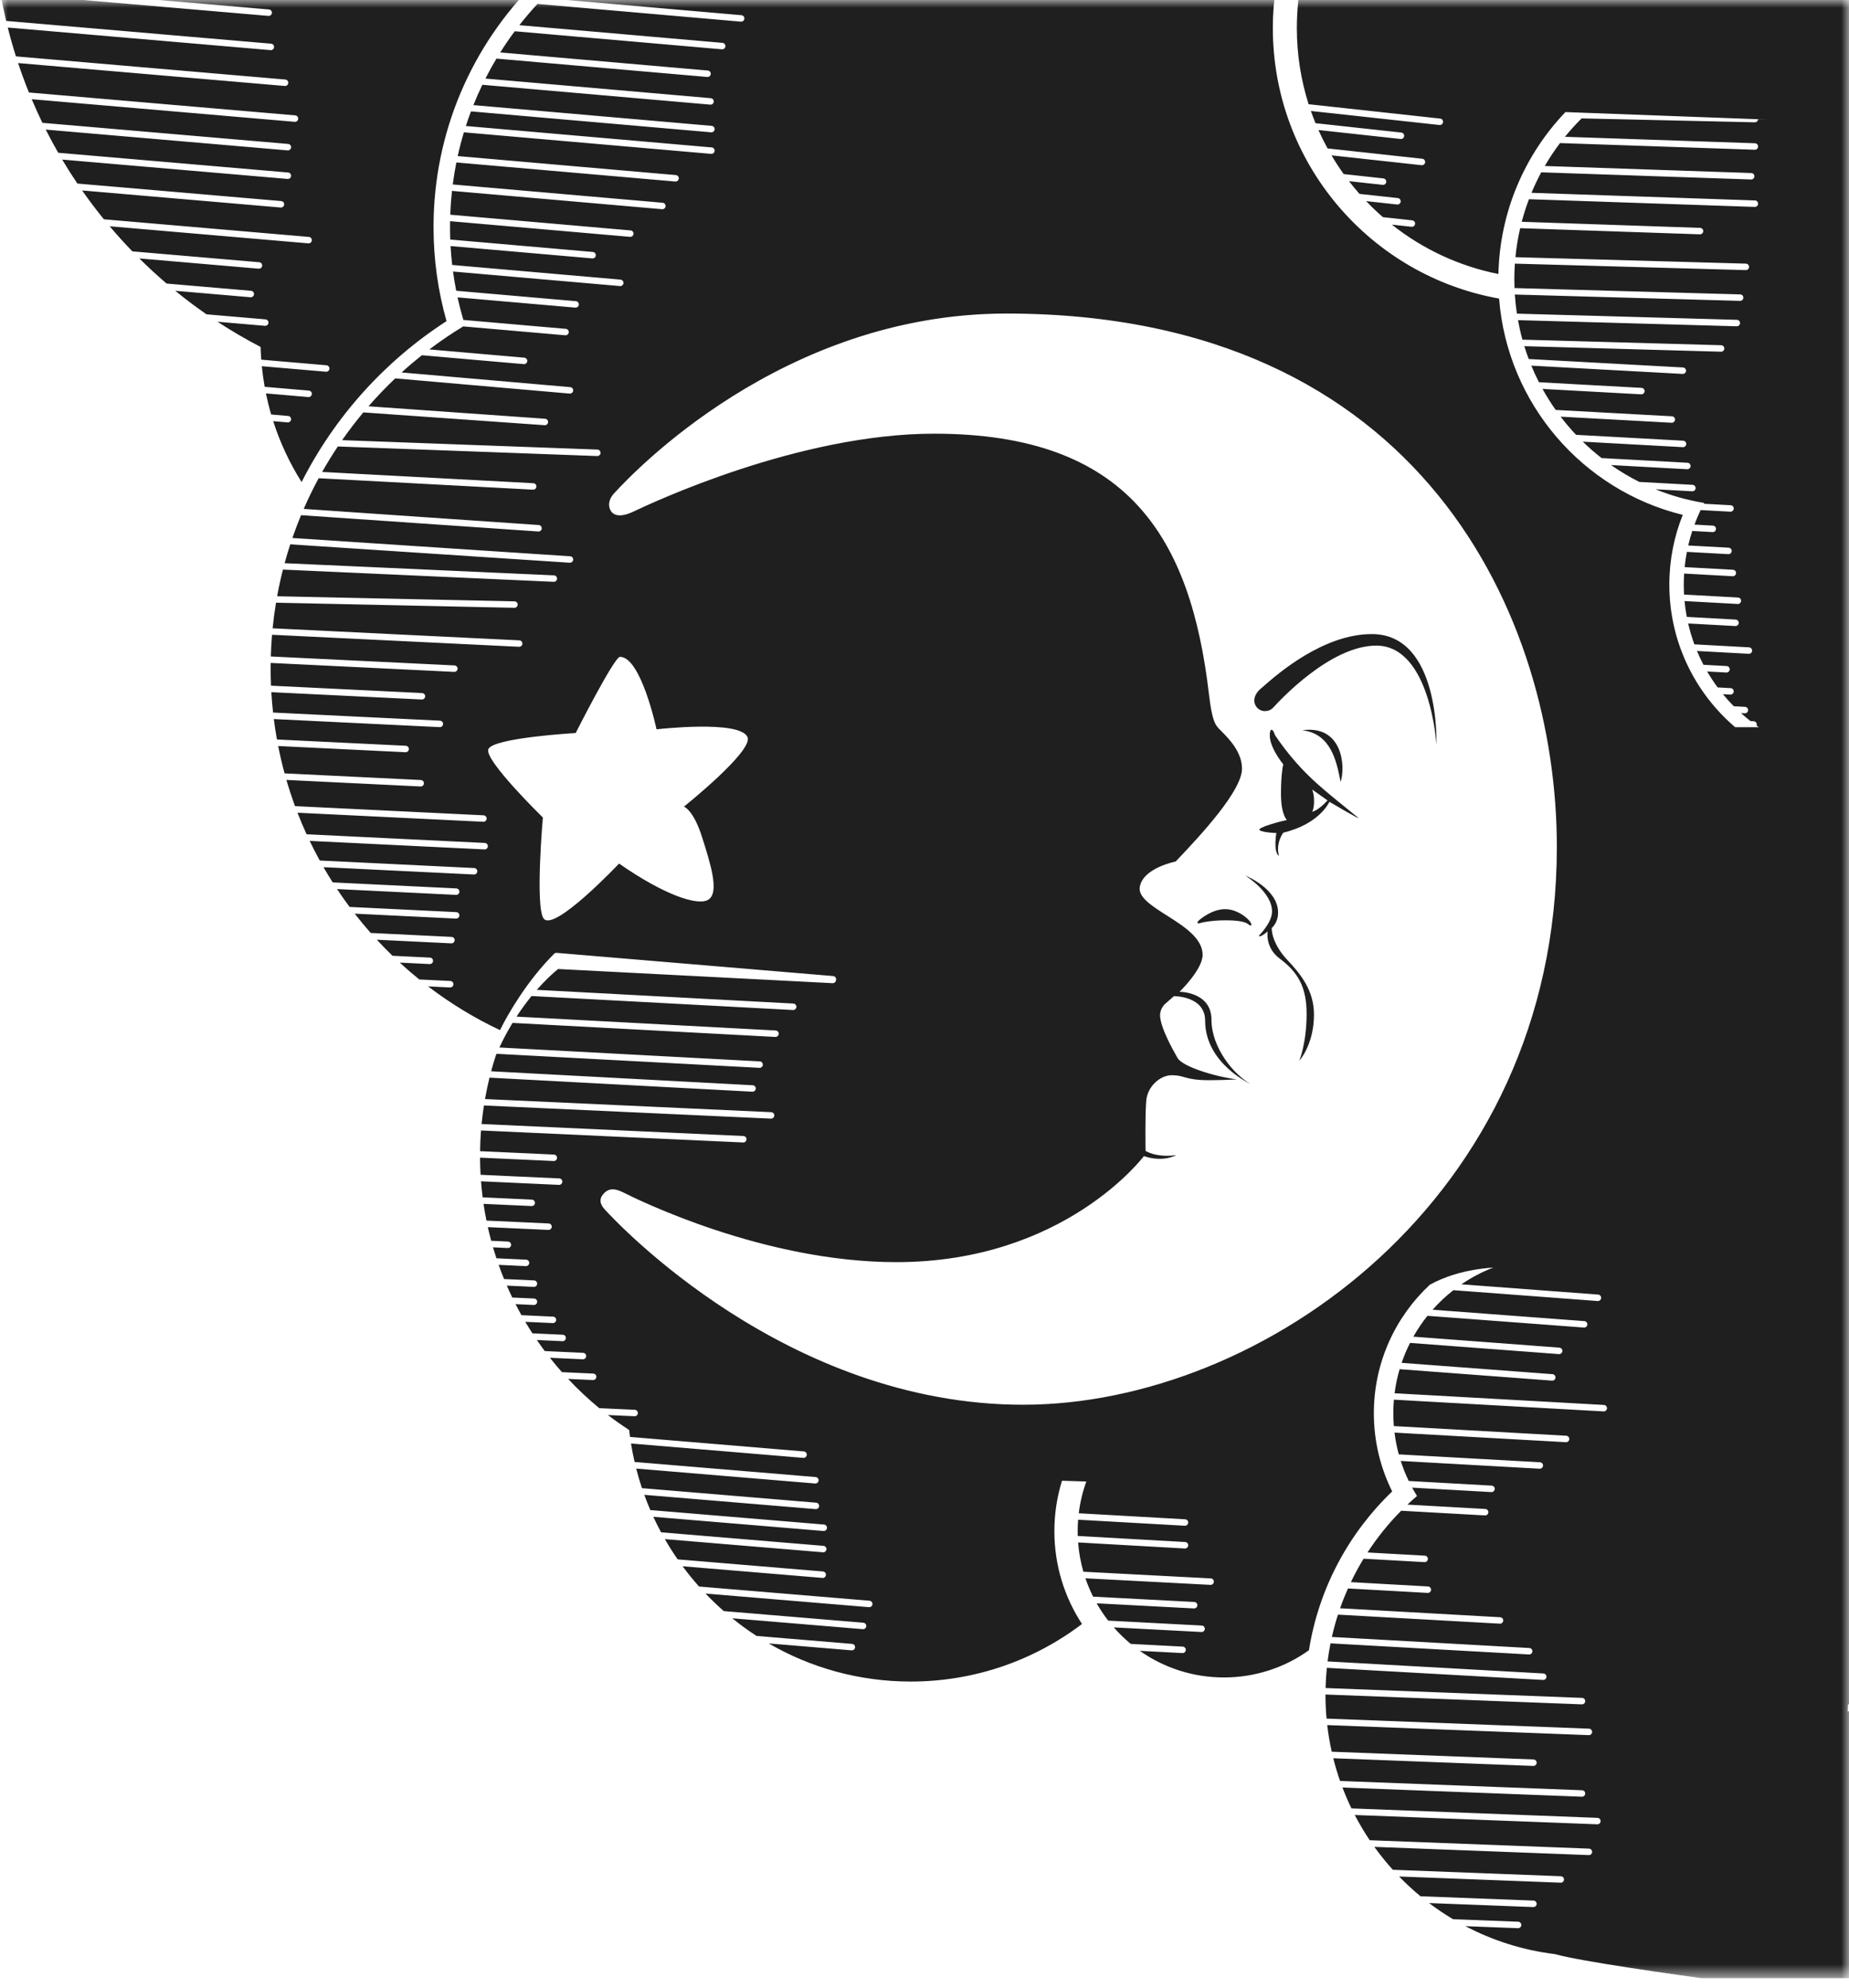 <svg width="120" height="129" viewBox="0 0 120 129" fill="none" xmlns="http://www.w3.org/2000/svg">
<g clip-path="url(#clip0_25_8652)">
<mask id="mask0_25_8652" style="mask-type:luminance" maskUnits="userSpaceOnUse" x="0" y="0" width="120" height="129">
<path d="M120 0H0V128.392H120V0Z" fill="white"/>
</mask>
<g mask="url(#mask0_25_8652)">
<path fill-rule="evenodd" clip-rule="evenodd" d="M62.304 -3.022L63.392 -3.575C59.751 -6.14 55.31 -7.647 50.517 -7.647C38.156 -7.647 28.136 2.374 28.136 14.735C28.136 16.852 28.43 18.901 28.98 20.842C24.991 23.419 21.731 27.027 19.574 31.287C18.803 30.064 18.179 28.738 17.73 27.333L18.665 27.414C18.78 27.424 18.882 27.338 18.892 27.223C18.902 27.107 18.816 27.006 18.701 26.996L17.598 26.901C17.467 26.452 17.354 25.996 17.259 25.533L20.011 25.769C20.127 25.779 20.228 25.694 20.238 25.578C20.248 25.463 20.163 25.361 20.047 25.351L17.177 25.105C17.099 24.665 17.037 24.219 16.992 23.767L21.154 24.125C21.269 24.135 21.371 24.049 21.381 23.934C21.391 23.819 21.305 23.717 21.19 23.707L16.956 23.343C16.935 23.07 16.921 22.794 16.913 22.517C15.952 22.018 15.018 21.472 14.116 20.882L17.196 21.146C17.311 21.156 17.413 21.071 17.423 20.955C17.433 20.84 17.347 20.738 17.232 20.728L13.4 20.399C12.704 19.916 12.028 19.407 11.374 18.873L16.257 19.292C16.373 19.302 16.474 19.217 16.484 19.101C16.494 18.986 16.409 18.884 16.293 18.874L10.812 18.403C10.202 17.882 9.612 17.338 9.043 16.773L16.788 17.438C16.903 17.448 17.005 17.363 17.015 17.247C17.025 17.132 16.939 17.03 16.824 17.02L8.589 16.313C8.081 15.787 7.59 15.245 7.119 14.686L20.011 15.794C20.127 15.804 20.228 15.718 20.238 15.603C20.248 15.487 20.163 15.386 20.047 15.376L6.743 14.233C6.25 13.627 5.778 13.002 5.33 12.361L18.216 13.468C18.331 13.478 18.433 13.392 18.443 13.277C18.453 13.162 18.367 13.06 18.252 13.05L5.022 11.913C4.679 11.405 4.351 10.886 4.036 10.357L18.665 11.614C18.78 11.624 18.882 11.538 18.892 11.423C18.902 11.307 18.816 11.206 18.701 11.196L3.778 9.914C3.495 9.421 3.226 8.92 2.969 8.411L18.665 9.76C18.78 9.77 18.882 9.684 18.892 9.569C18.902 9.453 18.816 9.352 18.701 9.342L2.752 7.972C2.507 7.468 2.276 6.957 2.058 6.439L19.125 7.906C19.241 7.916 19.342 7.83 19.352 7.715C19.362 7.599 19.276 7.497 19.161 7.488L1.877 6.003C1.624 5.376 1.389 4.739 1.175 4.093L18.482 5.58C18.597 5.589 18.699 5.504 18.709 5.388C18.719 5.273 18.633 5.171 18.518 5.162L1.034 3.659C0.839 3.044 0.663 2.42 0.505 1.788L17.559 3.254C17.674 3.264 17.776 3.178 17.786 3.063C17.796 2.947 17.71 2.845 17.595 2.836L0.4 1.358C0.258 0.758 0.134 0.151 0.026 -0.462L17.419 1.032C17.535 1.042 17.636 0.956 17.646 0.841C17.656 0.725 17.571 0.624 17.455 0.614L-0.046 -0.89C-0.316 -2.57 -0.457 -4.293 -0.457 -6.05C-0.457 -23.813 13.943 -38.213 31.706 -38.213C49.469 -38.213 63.869 -23.813 63.869 -6.05C63.869 -5.286 63.842 -4.528 63.79 -3.777L73.677 -8.799L85.405 -7.772C83.634 -5.002 82.607 -1.71 82.607 1.822C82.607 10.597 88.944 17.891 97.291 19.378C97.825 26.214 102.728 31.824 109.211 33.416C108.649 34.815 108.34 36.343 108.34 37.942C108.34 41.648 109.998 44.966 112.612 47.196H114.15C114.1 47.163 114.051 47.128 114.003 47.094C114.01 47.074 114.014 47.053 114.016 47.032C114.022 46.916 113.933 46.817 113.818 46.811L113.607 46.799C113.396 46.634 113.19 46.462 112.99 46.282L113.23 46.295C113.346 46.301 113.445 46.213 113.451 46.097C113.458 45.981 113.369 45.883 113.254 45.876L112.523 45.836C112.276 45.587 112.041 45.326 111.818 45.054L112.297 45.08C112.413 45.086 112.512 44.998 112.518 44.882C112.525 44.766 112.436 44.667 112.32 44.661L111.475 44.615C111.23 44.283 111.002 43.938 110.794 43.58L112.037 43.648C112.153 43.654 112.252 43.565 112.258 43.45C112.264 43.334 112.176 43.235 112.06 43.228L110.554 43.146C110.401 42.854 110.26 42.555 110.133 42.249L113.491 42.432C113.607 42.439 113.706 42.35 113.712 42.234C113.718 42.118 113.629 42.02 113.514 42.013L109.965 41.819C109.803 41.38 109.668 40.927 109.561 40.464L112.623 40.631C112.738 40.637 112.838 40.549 112.844 40.433C112.85 40.318 112.762 40.218 112.646 40.212L109.472 40.038C109.408 39.701 109.36 39.358 109.327 39.01L112.775 39.199C112.89 39.205 112.989 39.116 112.996 39.001C113.002 38.885 112.913 38.786 112.798 38.78L109.295 38.588C109.283 38.374 109.277 38.159 109.277 37.942C109.277 37.702 109.285 37.462 109.3 37.225L112.449 37.398C112.565 37.404 112.664 37.315 112.67 37.2C112.677 37.084 112.588 36.985 112.472 36.979L109.334 36.807C109.367 36.473 109.416 36.143 109.478 35.818L112.167 35.965C112.283 35.971 112.382 35.883 112.388 35.767C112.394 35.651 112.306 35.553 112.19 35.546L109.566 35.403C109.639 35.083 109.727 34.769 109.828 34.461L111.147 34.533C111.263 34.539 111.362 34.45 111.368 34.335C111.374 34.219 111.286 34.12 111.17 34.114L109.971 34.048C110.09 33.726 110.224 33.411 110.371 33.104L112.297 33.209C112.413 33.215 112.512 33.127 112.518 33.011C112.525 32.895 112.436 32.797 112.32 32.79L110.577 32.695C110.583 32.684 110.589 32.673 110.594 32.662L110.606 32.642C109.506 32.463 108.447 32.163 107.444 31.755L109.823 31.885C109.939 31.892 110.038 31.803 110.044 31.687C110.051 31.572 109.962 31.473 109.846 31.466L106.39 31.277C105.75 30.956 105.138 30.59 104.556 30.183L109.498 30.453C109.613 30.459 109.712 30.371 109.719 30.255C109.725 30.139 109.636 30.04 109.521 30.034L103.942 29.729C103.517 29.397 103.11 29.041 102.724 28.665L109.216 29.021C109.331 29.027 109.43 28.938 109.437 28.823C109.443 28.707 109.354 28.608 109.239 28.602L102.286 28.221C101.933 27.846 101.598 27.453 101.285 27.042L108.487 27.437C108.602 27.443 108.701 27.354 108.708 27.238C108.714 27.123 108.625 27.024 108.51 27.018L100.964 26.605C100.655 26.167 100.369 25.712 100.108 25.241L106.512 25.592C106.628 25.598 106.727 25.509 106.733 25.394C106.739 25.278 106.651 25.179 106.535 25.173L99.878 24.808C99.699 24.457 99.534 24.098 99.382 23.731L109.203 24.268C109.319 24.274 109.418 24.186 109.424 24.07C109.43 23.954 109.342 23.855 109.226 23.849L99.213 23.301C99.11 23.027 99.015 22.749 98.929 22.467L111.692 22.826C111.808 22.829 111.904 22.738 111.908 22.622C111.911 22.506 111.819 22.41 111.704 22.406L98.805 22.044C98.691 21.629 98.595 21.207 98.517 20.778L112.712 21.176C112.828 21.18 112.924 21.088 112.928 20.973C112.931 20.857 112.839 20.76 112.724 20.757L98.447 20.356C98.385 19.948 98.34 19.535 98.312 19.116L112.929 19.527C113.045 19.53 113.141 19.439 113.144 19.323C113.148 19.207 113.057 19.111 112.941 19.108L98.291 18.696C98.284 18.511 98.28 18.325 98.28 18.137C98.28 17.792 98.292 17.449 98.316 17.11L113.298 17.53C113.414 17.534 113.51 17.442 113.513 17.326C113.517 17.211 113.425 17.114 113.31 17.111L98.351 16.691C98.413 16.051 98.517 15.423 98.659 14.81L110.323 15.208C110.439 15.212 110.536 15.121 110.54 15.006C110.544 14.89 110.453 14.793 110.338 14.789L98.761 14.394C98.892 13.895 99.049 13.406 99.23 12.929L113.882 13.429C113.998 13.433 114.095 13.342 114.099 13.226C114.103 13.11 114.013 13.013 113.897 13.009L99.395 12.514C99.583 12.059 99.794 11.615 100.026 11.184L113.644 11.649C113.76 11.653 113.857 11.562 113.861 11.447C113.864 11.331 113.774 11.234 113.658 11.23L100.257 10.773C100.556 10.256 100.886 9.76 101.244 9.286L113.882 9.718C113.998 9.722 114.095 9.631 114.099 9.515C114.103 9.399 114.013 9.302 113.897 9.298L101.565 8.878C101.904 8.46 102.265 8.062 102.647 7.684L113.885 7.938C113.996 7.941 114.089 7.856 114.099 7.747L114.73 7.762L101.597 7.274C98.976 10.018 97.337 13.71 97.247 17.783C94.672 17.271 92.315 16.151 90.334 14.579L91.607 14.718C91.722 14.731 91.826 14.647 91.839 14.532C91.851 14.417 91.768 14.313 91.653 14.301L89.75 14.093C89.371 13.763 89.008 13.416 88.662 13.053L90.672 13.272C90.787 13.285 90.891 13.202 90.903 13.086C90.916 12.971 90.833 12.868 90.717 12.855L88.231 12.584C87.995 12.316 87.768 12.041 87.549 11.758L89.737 11.996C89.852 12.009 89.955 11.926 89.968 11.811C89.98 11.695 89.897 11.592 89.782 11.579L87.207 11.298C86.926 10.906 86.661 10.5 86.415 10.083L92.259 10.721C92.375 10.733 92.478 10.65 92.491 10.535C92.503 10.42 92.42 10.316 92.305 10.304L86.159 9.633C85.946 9.244 85.748 8.845 85.566 8.438L90.899 9.02C91.014 9.032 91.118 8.949 91.13 8.834C91.143 8.719 91.059 8.615 90.944 8.603L85.377 7.995C85.27 7.734 85.169 7.469 85.076 7.202L93.422 8.113C93.537 8.125 93.64 8.042 93.653 7.927C93.666 7.812 93.583 7.708 93.467 7.696L84.929 6.764C84.433 5.205 84.165 3.545 84.165 1.822C84.165 -7.165 91.451 -14.451 100.439 -14.451C108.467 -14.451 115.137 -8.637 116.47 -0.991H118.05C117.828 -2.392 117.442 -3.74 116.914 -5.013L133.944 -3.521L131.759 33.352C130.643 30.616 128.558 28.378 125.93 27.063C127.68 24.527 128.705 21.452 128.705 18.137C128.705 12.566 125.809 7.671 121.439 4.876L121.485 6.158C125.227 8.821 127.668 13.194 127.668 18.137C127.668 21.653 126.434 24.88 124.374 27.409C128.661 28.987 131.719 33.108 131.719 37.942C131.719 43.649 127.459 48.361 121.945 49.071V50.015C125.908 49.545 129.287 47.168 131.138 43.828L127.846 99.379C128.184 105.587 121.68 110.667 120.462 110.638C120.369 110.636 120.191 110.626 119.939 110.61C119.933 110.767 119.925 110.924 119.916 111.08C121.578 110.64 123.023 110.675 124.07 111.396C124.408 117.604 124.779 130.013 123.561 129.984C122.038 129.948 104.055 127.69 100.971 126.839C100.959 126.835 100.947 126.831 100.936 126.827C98.852 126.576 96.885 125.947 95.105 125.011L98.516 125.142C98.631 125.147 98.729 125.056 98.733 124.94C98.738 124.825 98.647 124.727 98.532 124.723L94.301 124.56C93.763 124.239 93.244 123.888 92.746 123.511L99.511 123.771C99.627 123.775 99.725 123.685 99.729 123.569C99.733 123.453 99.643 123.356 99.527 123.351L92.189 123.07C91.703 122.668 91.239 122.24 90.801 121.787L101.285 122.189C101.401 122.194 101.498 122.104 101.503 121.988C101.507 121.872 101.417 121.775 101.301 121.77L90.394 121.351C89.967 120.879 89.567 120.383 89.195 119.864L103.11 120.398C103.226 120.403 103.324 120.313 103.328 120.197C103.332 120.081 103.242 119.984 103.126 119.979L88.895 119.433C88.542 118.907 88.218 118.361 87.924 117.796L103.661 118.4C103.777 118.405 103.875 118.314 103.879 118.199C103.883 118.083 103.793 117.985 103.677 117.981L87.71 117.368C87.496 116.927 87.301 116.475 87.125 116.013L102.663 116.609C102.778 116.614 102.876 116.523 102.88 116.408C102.885 116.292 102.794 116.194 102.679 116.19L86.97 115.587C86.801 115.105 86.654 114.613 86.529 114.113L99.511 114.611C99.627 114.616 99.725 114.525 99.729 114.41C99.733 114.294 99.643 114.196 99.527 114.192L86.429 113.689C86.303 113.123 86.205 112.547 86.137 111.961L103.11 112.613C103.226 112.617 103.324 112.527 103.328 112.411C103.332 112.295 103.242 112.198 103.126 112.193L86.094 111.54C86.047 111.028 86.023 110.51 86.023 109.986V109.976L102.663 110.615C102.778 110.619 102.876 110.529 102.88 110.413C102.885 110.297 102.794 110.2 102.679 110.195L86.029 109.556C86.04 109.115 86.068 108.678 86.112 108.245L100.145 109.03C100.26 109.037 100.359 108.948 100.366 108.832C100.372 108.717 100.284 108.618 100.168 108.611L86.159 107.828C86.21 107.433 86.273 107.042 86.35 106.656L99.232 107.377C99.348 107.383 99.447 107.295 99.453 107.179C99.46 107.063 99.371 106.964 99.255 106.958L86.438 106.241C86.549 105.75 86.681 105.266 86.834 104.792L97.338 105.379C97.453 105.386 97.552 105.297 97.559 105.182C97.565 105.066 97.477 104.967 97.361 104.961L86.972 104.379C87.125 103.942 87.296 103.513 87.483 103.093L92.654 103.382C92.77 103.388 92.869 103.3 92.875 103.184C92.881 103.068 92.793 102.969 92.677 102.963L87.672 102.683C87.921 102.161 88.196 101.654 88.496 101.163L92.447 101.384C92.563 101.391 92.662 101.302 92.668 101.186C92.675 101.071 92.586 100.972 92.471 100.965L88.751 100.757C89.386 99.78 90.118 98.873 90.935 98.049L96.373 98.353C96.489 98.36 96.588 98.271 96.595 98.155C96.601 98.04 96.513 97.941 96.397 97.934L91.342 97.651C91.545 97.46 91.752 97.273 91.964 97.092C91.854 96.915 91.748 96.734 91.648 96.55L96.787 96.838C96.903 96.844 97.001 96.755 97.008 96.64C97.014 96.524 96.926 96.425 96.81 96.419L91.427 96.118C91.225 95.7 91.051 95.266 90.908 94.818L99.921 95.322C100.037 95.329 100.136 95.24 100.142 95.124C100.149 95.009 100.06 94.91 99.944 94.903L90.781 94.391C90.656 93.932 90.563 93.46 90.504 92.978L101.626 93.6C101.741 93.606 101.84 93.518 101.847 93.402C101.853 93.287 101.765 93.188 101.649 93.181L90.46 92.555C90.438 92.281 90.427 92.003 90.427 91.723C90.427 91.426 90.439 91.132 90.464 90.841L104.071 91.602C104.187 91.609 104.286 91.52 104.292 91.405C104.299 91.289 104.21 91.19 104.095 91.183L90.509 90.424C90.577 89.889 90.687 89.367 90.836 88.862L100.726 89.605C100.842 89.613 100.942 89.526 100.951 89.411C100.96 89.296 100.873 89.195 100.758 89.186L90.966 88.451C91.118 88.005 91.301 87.573 91.511 87.157L101.174 87.883C101.289 87.891 101.39 87.805 101.399 87.689C101.408 87.573 101.321 87.473 101.205 87.464L91.727 86.752C91.996 86.276 92.302 85.823 92.642 85.398L102.793 86.16C102.908 86.169 103.009 86.082 103.018 85.967C103.026 85.851 102.94 85.751 102.824 85.742L92.976 85.003C93.385 84.54 93.837 84.116 94.324 83.735L103.688 84.438C103.804 84.447 103.904 84.36 103.913 84.245C103.922 84.129 103.835 84.028 103.72 84.02L94.846 83.354C95.487 82.915 96.182 82.548 96.918 82.265C94.999 82.402 93.65 82.902 92.792 83.385C90.559 85.465 89.163 88.43 89.163 91.723C89.163 93.546 89.591 95.269 90.353 96.797C87.54 99.493 85.588 103.079 84.95 107.103C83.395 108.215 81.491 108.869 79.434 108.869C77.401 108.869 75.518 108.23 73.973 107.142L76.738 107.287C76.853 107.293 76.952 107.204 76.958 107.089C76.964 106.973 76.875 106.874 76.76 106.868L73.383 106.691C72.989 106.364 72.621 106.006 72.283 105.62L77.972 105.919C78.088 105.925 78.186 105.836 78.192 105.72C78.198 105.605 78.11 105.506 77.994 105.5L71.922 105.181C71.647 104.826 71.397 104.451 71.174 104.058L77.489 104.39C77.605 104.396 77.703 104.307 77.709 104.191C77.716 104.075 77.626 103.976 77.511 103.97L70.943 103.626C70.751 103.243 70.584 102.845 70.444 102.434L78.558 102.86C78.674 102.866 78.773 102.777 78.779 102.661C78.785 102.546 78.696 102.447 78.58 102.441L70.31 102.007C70.135 101.397 70.019 100.761 69.969 100.107L76.894 100.499C77.009 100.505 77.108 100.417 77.115 100.301C77.122 100.185 77.033 100.086 76.917 100.08L69.946 99.686C69.942 99.583 69.941 99.48 69.941 99.376C69.941 99.125 69.951 98.877 69.97 98.631L76.894 99.023C77.009 99.029 77.108 98.941 77.115 98.825C77.122 98.709 77.033 98.61 76.917 98.604L70.011 98.213C70.099 97.499 70.265 96.808 70.503 96.151L68.924 96.102C68.602 97.136 68.429 98.236 68.429 99.376C68.429 101.599 69.088 103.668 70.222 105.399C67.134 107.743 63.284 109.135 59.108 109.135C55.749 109.135 52.6 108.234 49.89 106.661L55.267 107.109C55.383 107.119 55.484 107.033 55.494 106.918C55.504 106.802 55.418 106.701 55.302 106.691L49.097 106.174C48.553 105.82 48.028 105.438 47.525 105.029L55.995 105.735C56.111 105.745 56.212 105.659 56.222 105.544C56.231 105.428 56.145 105.327 56.03 105.317L46.972 104.562C46.56 104.2 46.165 103.82 45.787 103.424L56.396 104.308C56.511 104.317 56.612 104.232 56.622 104.116C56.632 104.001 56.546 103.899 56.43 103.89L45.367 102.968C44.992 102.546 44.636 102.107 44.3 101.653L53.375 102.409C53.491 102.419 53.592 102.333 53.602 102.217C53.611 102.102 53.526 102 53.41 101.991L43.98 101.205C43.685 100.779 43.408 100.341 43.149 99.891L53.41 100.746C53.525 100.755 53.627 100.669 53.636 100.554C53.646 100.439 53.56 100.337 53.444 100.328L42.904 99.449C42.726 99.12 42.559 98.784 42.401 98.443L53.444 99.363C53.559 99.373 53.661 99.287 53.67 99.171C53.68 99.056 53.594 98.954 53.479 98.945L42.206 98.005C42.066 97.681 41.936 97.351 41.815 97.017L52.934 97.944C53.05 97.954 53.151 97.868 53.161 97.752C53.171 97.637 53.085 97.535 52.969 97.526L41.663 96.584C41.524 96.167 41.399 95.743 41.289 95.313L52.9 96.281C53.016 96.29 53.117 96.205 53.127 96.089C53.136 95.974 53.051 95.872 52.935 95.863L41.185 94.883C41.094 94.489 41.016 94.089 40.951 93.686L52.134 94.618C52.249 94.627 52.351 94.541 52.36 94.426C52.37 94.311 52.284 94.209 52.169 94.2L40.887 93.259C40.867 93.11 40.848 92.96 40.832 92.81C40.359 92.504 39.9 92.179 39.454 91.838L41.177 91.916C41.293 91.922 41.391 91.832 41.397 91.716C41.402 91.601 41.312 91.503 41.197 91.497L38.893 91.392C38.177 90.803 37.5 90.168 36.868 89.493L38.483 89.567C38.599 89.572 38.697 89.482 38.703 89.366C38.708 89.251 38.618 89.153 38.502 89.147L36.469 89.054C36.2 88.751 35.941 88.44 35.69 88.122L37.824 88.219C37.94 88.225 38.038 88.135 38.043 88.02C38.049 87.904 37.959 87.806 37.843 87.8L35.356 87.686C35.18 87.451 35.008 87.211 34.842 86.968L36.506 87.045C36.622 87.05 36.72 86.96 36.725 86.844C36.73 86.729 36.641 86.631 36.525 86.626L34.553 86.535C34.394 86.289 34.24 86.04 34.09 85.788L35.875 85.87C35.991 85.875 36.089 85.785 36.095 85.67C36.1 85.554 36.01 85.456 35.895 85.451L33.842 85.356C33.71 85.121 33.582 84.882 33.459 84.641L34.643 84.695C34.759 84.7 34.857 84.611 34.862 84.495C34.867 84.379 34.778 84.281 34.662 84.276L33.246 84.211C33.123 83.956 33.005 83.699 32.893 83.439L34.643 83.52C34.759 83.525 34.857 83.435 34.862 83.32C34.867 83.204 34.778 83.106 34.662 83.101L32.713 83.011C32.589 82.708 32.472 82.402 32.363 82.092L34.127 82.173C34.243 82.178 34.341 82.089 34.346 81.973C34.352 81.857 34.262 81.759 34.147 81.754L32.217 81.665C32.139 81.43 32.066 81.193 31.996 80.954L32.952 80.998C33.068 81.003 33.166 80.914 33.171 80.798C33.177 80.682 33.087 80.584 32.971 80.579L31.877 80.528C31.799 80.236 31.726 79.94 31.66 79.643L35.589 79.823C35.705 79.828 35.803 79.739 35.808 79.623C35.813 79.507 35.724 79.409 35.608 79.404L31.57 79.218C31.498 78.86 31.435 78.498 31.381 78.132L34.5 78.275C34.615 78.281 34.714 78.191 34.719 78.075C34.724 77.96 34.635 77.862 34.519 77.856L31.323 77.71C31.28 77.365 31.244 77.017 31.218 76.668L36.277 76.9C36.392 76.905 36.49 76.816 36.496 76.7C36.501 76.584 36.412 76.486 36.296 76.481L31.189 76.246C31.169 75.878 31.157 75.507 31.155 75.133L35.933 75.352C36.048 75.358 36.147 75.268 36.152 75.152C36.157 75.037 36.068 74.938 35.952 74.933L31.157 74.713C31.163 74.261 31.184 73.813 31.218 73.369L48.228 74.148C48.343 74.154 48.441 74.064 48.447 73.948C48.452 73.833 48.362 73.734 48.247 73.729L31.255 72.95C31.294 72.546 31.345 72.144 31.407 71.747L50.033 72.601C50.149 72.606 50.247 72.517 50.252 72.401C50.258 72.285 50.168 72.187 50.052 72.182L31.476 71.33C31.558 70.862 31.656 70.399 31.768 69.941L48.828 70.853C48.943 70.859 49.042 70.77 49.048 70.654C49.055 70.539 48.966 70.44 48.85 70.434L31.875 69.527C31.965 69.192 32.062 68.861 32.168 68.533L32.178 68.508L32.186 68.489L32.198 68.462C32.207 68.439 32.217 68.417 32.227 68.394L49.286 69.305C49.402 69.311 49.501 69.223 49.507 69.107C49.513 68.991 49.424 68.892 49.309 68.886L32.41 67.983C32.677 67.41 32.966 66.877 33.265 66.388L50.318 67.299C50.434 67.305 50.532 67.216 50.539 67.101C50.545 66.985 50.456 66.886 50.34 66.88L33.521 65.981C33.844 65.487 34.175 65.041 34.498 64.644L51.464 65.551C51.58 65.557 51.679 65.468 51.685 65.353C51.691 65.237 51.602 65.138 51.487 65.132L34.838 64.242C35.353 63.655 35.835 63.203 36.22 62.89L54.035 63.81C54.148 63.815 54.244 63.732 54.255 63.621C54.26 63.606 54.263 63.591 54.264 63.574C54.274 63.459 54.188 63.358 54.073 63.348L36.129 61.842C36.055 61.835 35.987 61.868 35.945 61.922C34.242 63.617 32.975 65.782 32.45 66.857C30.791 66.074 29.227 65.12 27.783 64.017L29.208 64.087C29.324 64.092 29.422 64.003 29.428 63.887C29.433 63.772 29.344 63.673 29.228 63.667L27.213 63.569C26.778 63.218 26.355 62.852 25.944 62.474L27.885 62.569C28.001 62.575 28.099 62.485 28.105 62.37C28.111 62.254 28.021 62.155 27.906 62.15L25.475 62.031C25.125 61.694 24.786 61.346 24.456 60.99L29.288 61.225C29.403 61.231 29.502 61.141 29.507 61.026C29.513 60.91 29.424 60.812 29.308 60.806L24.059 60.55C23.7 60.144 23.353 59.726 23.02 59.297L29.595 59.618C29.711 59.623 29.809 59.534 29.815 59.418C29.821 59.303 29.731 59.204 29.616 59.199L22.688 58.861C22.406 58.483 22.134 58.096 21.873 57.702L29.595 58.079C29.711 58.084 29.809 57.995 29.815 57.879C29.821 57.764 29.731 57.665 29.616 57.66L21.592 57.269C21.385 56.944 21.186 56.614 20.994 56.28L30.758 56.756C30.873 56.762 30.972 56.672 30.978 56.557C30.983 56.441 30.894 56.343 30.778 56.337L20.752 55.848C20.523 55.431 20.304 55.006 20.098 54.575L31.442 55.128C31.558 55.133 31.656 55.044 31.662 54.928C31.667 54.813 31.578 54.714 31.462 54.709L19.897 54.145C19.687 53.686 19.491 53.22 19.307 52.747L31.362 53.334C31.478 53.34 31.576 53.251 31.582 53.135C31.588 53.019 31.498 52.921 31.383 52.915L19.146 52.319C18.941 51.761 18.755 51.194 18.588 50.619L27.293 51.043C27.409 51.049 27.507 50.96 27.513 50.844C27.518 50.728 27.429 50.63 27.313 50.624L18.469 50.193C18.31 49.609 18.172 49.017 18.054 48.418L26.315 48.821C26.431 48.826 26.529 48.737 26.535 48.621C26.541 48.506 26.451 48.407 26.335 48.401L17.974 47.994C17.895 47.556 17.828 47.113 17.771 46.668L28.535 47.192C28.651 47.198 28.749 47.109 28.755 46.993C28.761 46.877 28.671 46.779 28.555 46.773L17.721 46.245C17.673 45.808 17.636 45.367 17.61 44.923L27.372 45.399C27.488 45.405 27.587 45.316 27.592 45.2C27.598 45.084 27.509 44.986 27.393 44.98L17.588 44.502C17.573 44.13 17.565 43.755 17.565 43.379C17.565 43.261 17.565 43.143 17.567 43.025L29.477 43.606C29.593 43.612 29.691 43.522 29.697 43.407C29.702 43.291 29.613 43.192 29.497 43.187L17.576 42.606C17.59 42.133 17.616 41.663 17.655 41.197L33.683 41.977C33.799 41.983 33.897 41.894 33.903 41.778C33.909 41.663 33.819 41.564 33.704 41.559L17.693 40.778C17.749 40.219 17.822 39.665 17.913 39.116L33.381 39.447C33.497 39.45 33.593 39.358 33.595 39.242C33.598 39.126 33.506 39.03 33.39 39.028L17.986 38.698C18.092 38.114 18.218 37.537 18.363 36.967L35.933 37.76C36.049 37.766 36.147 37.676 36.153 37.56C36.157 37.444 36.068 37.346 35.952 37.341L18.472 36.552C18.584 36.14 18.706 35.732 18.838 35.328L36.975 36.522C37.091 36.529 37.191 36.442 37.199 36.326C37.206 36.21 37.119 36.111 37.003 36.103L18.976 34.917C19.148 34.416 19.336 33.922 19.538 33.436L34.936 34.494C35.051 34.502 35.152 34.415 35.159 34.299C35.167 34.183 35.08 34.083 34.964 34.075L19.711 33.028C20.007 32.349 20.331 31.685 20.681 31.038L34.592 31.78C34.708 31.786 34.806 31.698 34.813 31.582C34.819 31.466 34.73 31.367 34.614 31.361L20.907 30.63C21.226 30.066 21.566 29.514 21.925 28.977L38.758 29.598C38.873 29.602 38.971 29.512 38.975 29.396C38.979 29.28 38.889 29.183 38.773 29.178L22.204 28.567C22.637 27.947 23.096 27.346 23.579 26.766L35.347 27.596C35.462 27.604 35.563 27.517 35.571 27.402C35.579 27.286 35.492 27.186 35.377 27.178L23.917 26.369C24.465 25.738 25.044 25.134 25.65 24.558L36.971 25.544C37.087 25.554 37.188 25.469 37.198 25.353C37.208 25.238 37.123 25.136 37.007 25.126L26.064 24.173C26.489 23.786 26.928 23.414 27.378 23.056L33.992 23.632C34.108 23.642 34.209 23.556 34.219 23.441C34.229 23.326 34.144 23.224 34.029 23.214L27.866 22.677C28.571 22.143 29.305 21.645 30.063 21.184L36.685 21.761C36.801 21.771 36.903 21.685 36.913 21.57C36.923 21.455 36.837 21.353 36.722 21.343L30.071 20.764C29.93 20.282 29.804 19.794 29.697 19.3L37.338 19.965C37.454 19.975 37.555 19.89 37.565 19.774C37.575 19.659 37.49 19.557 37.374 19.547L29.608 18.871C29.526 18.459 29.457 18.043 29.401 17.623L40.235 18.566C40.351 18.576 40.453 18.491 40.462 18.375C40.472 18.26 40.387 18.158 40.272 18.148L29.347 17.197C29.3 16.791 29.265 16.382 29.242 15.97L38.44 16.771C38.555 16.781 38.657 16.695 38.667 16.58C38.677 16.465 38.592 16.363 38.476 16.353L29.222 15.547C29.212 15.277 29.206 15.007 29.206 14.735C29.206 14.608 29.208 14.481 29.21 14.355L40.888 15.372C41.004 15.382 41.105 15.297 41.115 15.181C41.125 15.066 41.04 14.964 40.925 14.954L29.221 13.935C29.24 13.415 29.278 12.899 29.334 12.389L42.969 13.577C43.085 13.587 43.186 13.501 43.196 13.386C43.206 13.27 43.121 13.169 43.006 13.159L29.384 11.972C29.446 11.491 29.525 11.014 29.618 10.544L43.826 11.781C43.942 11.791 44.043 11.706 44.053 11.59C44.063 11.475 43.978 11.373 43.862 11.363L29.705 10.13C29.82 9.609 29.954 9.094 30.106 8.588L46.152 9.986C46.267 9.996 46.369 9.91 46.379 9.795C46.389 9.679 46.304 9.578 46.188 9.568L30.234 8.178C30.337 7.858 30.448 7.542 30.566 7.229L46.152 8.587C46.267 8.597 46.369 8.511 46.379 8.396C46.389 8.281 46.304 8.179 46.188 8.169L30.724 6.822C30.903 6.375 31.096 5.935 31.304 5.503L46.096 6.791C46.212 6.801 46.313 6.716 46.323 6.6C46.333 6.485 46.248 6.383 46.132 6.373L31.504 5.099C31.728 4.658 31.966 4.226 32.219 3.804L45.9 4.996C46.016 5.006 46.117 4.92 46.128 4.805C46.138 4.689 46.052 4.588 45.937 4.578L32.465 3.404C32.761 2.933 33.075 2.474 33.407 2.029L46.851 3.2C46.967 3.21 47.068 3.125 47.078 3.009C47.088 2.894 47.003 2.792 46.888 2.782L33.707 1.634C34.079 1.158 34.471 0.698 34.881 0.255L48.082 1.405C48.197 1.415 48.299 1.329 48.309 1.214C48.319 1.098 48.233 0.997 48.118 0.987L35.251 -0.134C39.122 -4.108 44.531 -6.576 50.517 -6.576C54.875 -6.576 58.928 -5.268 62.304 -3.022ZM84.95 107.103L84.95 107.103L84.949 107.104L84.95 107.103ZM78.625 66.187C78.625 64.363 76.553 64.368 76.553 64.368C76.553 64.368 78.05 62.923 78.05 61.971C78.05 60.891 76.829 60.114 75.721 59.411C74.749 58.793 73.864 58.231 73.971 57.569C74.171 56.327 76.299 55.914 76.299 55.914C78.008 54.126 80.606 51.303 80.606 49.884C80.606 48.828 79.778 47.977 79.367 47.555L79.313 47.499C79.291 47.476 79.27 47.455 79.249 47.435C79.237 47.422 79.225 47.41 79.213 47.399L79.212 47.398H79.212C78.885 47.074 78.672 46.864 78.459 45.04C77.274 34.924 73.249 28.147 60.624 28.147C51.813 28.147 42.252 32.663 41.151 33.184L41.094 33.211C40.362 33.554 39.908 33.495 39.686 33.218C39.465 32.94 39.438 32.45 39.879 31.992C39.89 31.98 39.906 31.964 39.926 31.942L39.953 31.913C41.002 30.788 50.738 20.35 65.313 20.35C92.409 20.35 101.039 40.251 101.039 54.961C101.039 77.832 81.866 91.17 66.405 91.17C51.026 91.17 40.025 79.332 39.301 78.552L39.272 78.522C38.924 78.151 38.868 77.807 39.172 77.474C39.537 77.074 39.945 77.143 40.444 77.388L40.491 77.412L40.491 77.412C41.361 77.844 49.56 81.915 58.172 81.915C69.105 81.915 74.237 75.034 74.237 75.034C75.502 75.462 76.338 74.97 76.338 74.97C75.009 75.148 74.346 74.692 74.346 74.692C74.346 74.692 74.31 72.328 74.394 71.416C74.478 70.504 75.301 69.783 76.043 69.783C76.41 69.783 76.615 69.84 76.852 69.907L76.852 69.907H76.853C77.095 69.976 77.372 70.054 77.892 70.09C78.657 70.143 80.271 70.055 80.271 70.055C78.749 69.855 76.727 69.208 76.422 68.663L76.384 68.596L76.379 68.587C76.114 68.119 75.288 66.658 75.288 65.884C75.288 65.436 75.624 65.145 75.624 65.145L76.189 64.653C76.189 64.653 78.213 64.631 78.213 66.242C78.213 69.019 81.155 70.348 81.155 70.348C80.097 69.764 78.625 68.011 78.625 66.187ZM83.285 54.041C85.664 53.471 86.278 52.038 86.278 52.038C86.278 52.038 88.432 53.309 88.136 53.065C87.828 52.81 87.531 52.57 87.244 52.338L87.235 52.331C85.588 51 84.251 49.921 82.756 47.727C82.639 47.386 82.506 47.248 82.442 47.456C82.198 48.299 83.285 49.608 83.285 49.608C83.285 49.608 83.135 50.135 83.135 51.511C83.135 52.886 83.521 53.222 83.521 53.222C83.199 53.279 81.506 53.721 81.756 53.884C82.006 54.048 82.835 54.062 82.835 54.062C82.835 54.062 82.621 55.303 83.006 55.551C82.771 54.711 83.285 54.041 83.285 54.041ZM85.193 51.349C85.189 51.337 85.186 51.325 85.183 51.313C85.18 51.304 85.177 51.293 85.174 51.283C85.171 51.271 85.168 51.258 85.165 51.245L86.157 51.947C85.521 52.637 85.161 52.687 85.161 52.687C85.161 52.687 85.282 52.481 85.282 52.017C85.282 51.654 85.241 51.513 85.199 51.37L85.193 51.349ZM84.513 47.395C87.172 47.023 87.329 49.831 87.004 50.743C86.998 50.712 86.991 50.681 86.985 50.65L86.974 50.594V50.593C86.735 49.408 86.37 47.602 84.513 47.395ZM82.948 59.231C82.948 59.902 82.534 60.229 82.534 60.229C82.534 60.229 82.48 61.168 83.548 62.302C84.434 63.243 85.277 64.291 85.277 65.852C85.277 67.798 84.327 68.844 84.327 68.844C84.327 68.844 84.799 67.69 84.799 65.809C84.799 64.09 84.266 63.117 83.048 62.21C82.091 61.498 82.269 60.45 82.269 60.45C81.718 60.921 81.703 60.723 81.703 60.723C81.703 60.723 82.555 59.904 82.555 59.152C82.555 57.884 80.818 56.827 80.818 56.827C80.818 56.827 82.948 57.669 82.948 59.231ZM77.766 59.775C77.656 59.885 77.761 59.974 77.863 59.915C77.863 59.915 78.455 59.729 79.565 59.729C80.675 59.729 80.935 59.918 81.041 60.004C81.156 60.097 81.228 60.093 81.207 59.974C81.161 59.719 80.371 59.005 79.51 59.005C78.648 59.005 77.876 59.665 77.766 59.775ZM89.029 41.152C93.489 41.152 93.227 48.342 93.227 48.342C93.227 48.342 92.844 41.901 89.319 41.901C86.326 41.901 83.019 45.502 82.648 45.906L82.626 45.93C82.363 46.213 81.847 46.244 81.569 45.909C81.29 45.574 81.35 45.082 81.86 44.663C81.877 44.65 81.897 44.633 81.92 44.613C81.945 44.592 81.973 44.567 82.006 44.538L82.039 44.509C82.884 43.768 85.869 41.152 89.029 41.152ZM42.609 47.334C42.609 47.334 48.062 46.702 48.517 47.85C48.877 48.762 44.389 52.35 44.389 52.35C44.389 52.35 45.003 52.566 45.556 54.306C46.11 56.046 46.705 57.916 45.978 58.386C45.292 58.83 43.066 58.062 40.178 56.046C40.178 56.046 35.942 60.534 35.28 59.61C34.725 58.835 35.232 53.058 35.232 53.058C35.232 53.058 31.394 49.313 31.695 48.618C32.016 47.879 37.362 47.574 37.362 47.574C37.362 47.574 39.863 42.629 40.237 42.629C41.609 42.629 42.609 47.334 42.609 47.334Z" fill="#1F1F1F"/>
</g>
</g>
<defs>
<clipPath id="clip0_25_8652">
<rect width="120" height="128.392" fill="white"/>
</clipPath>
</defs>
</svg>
